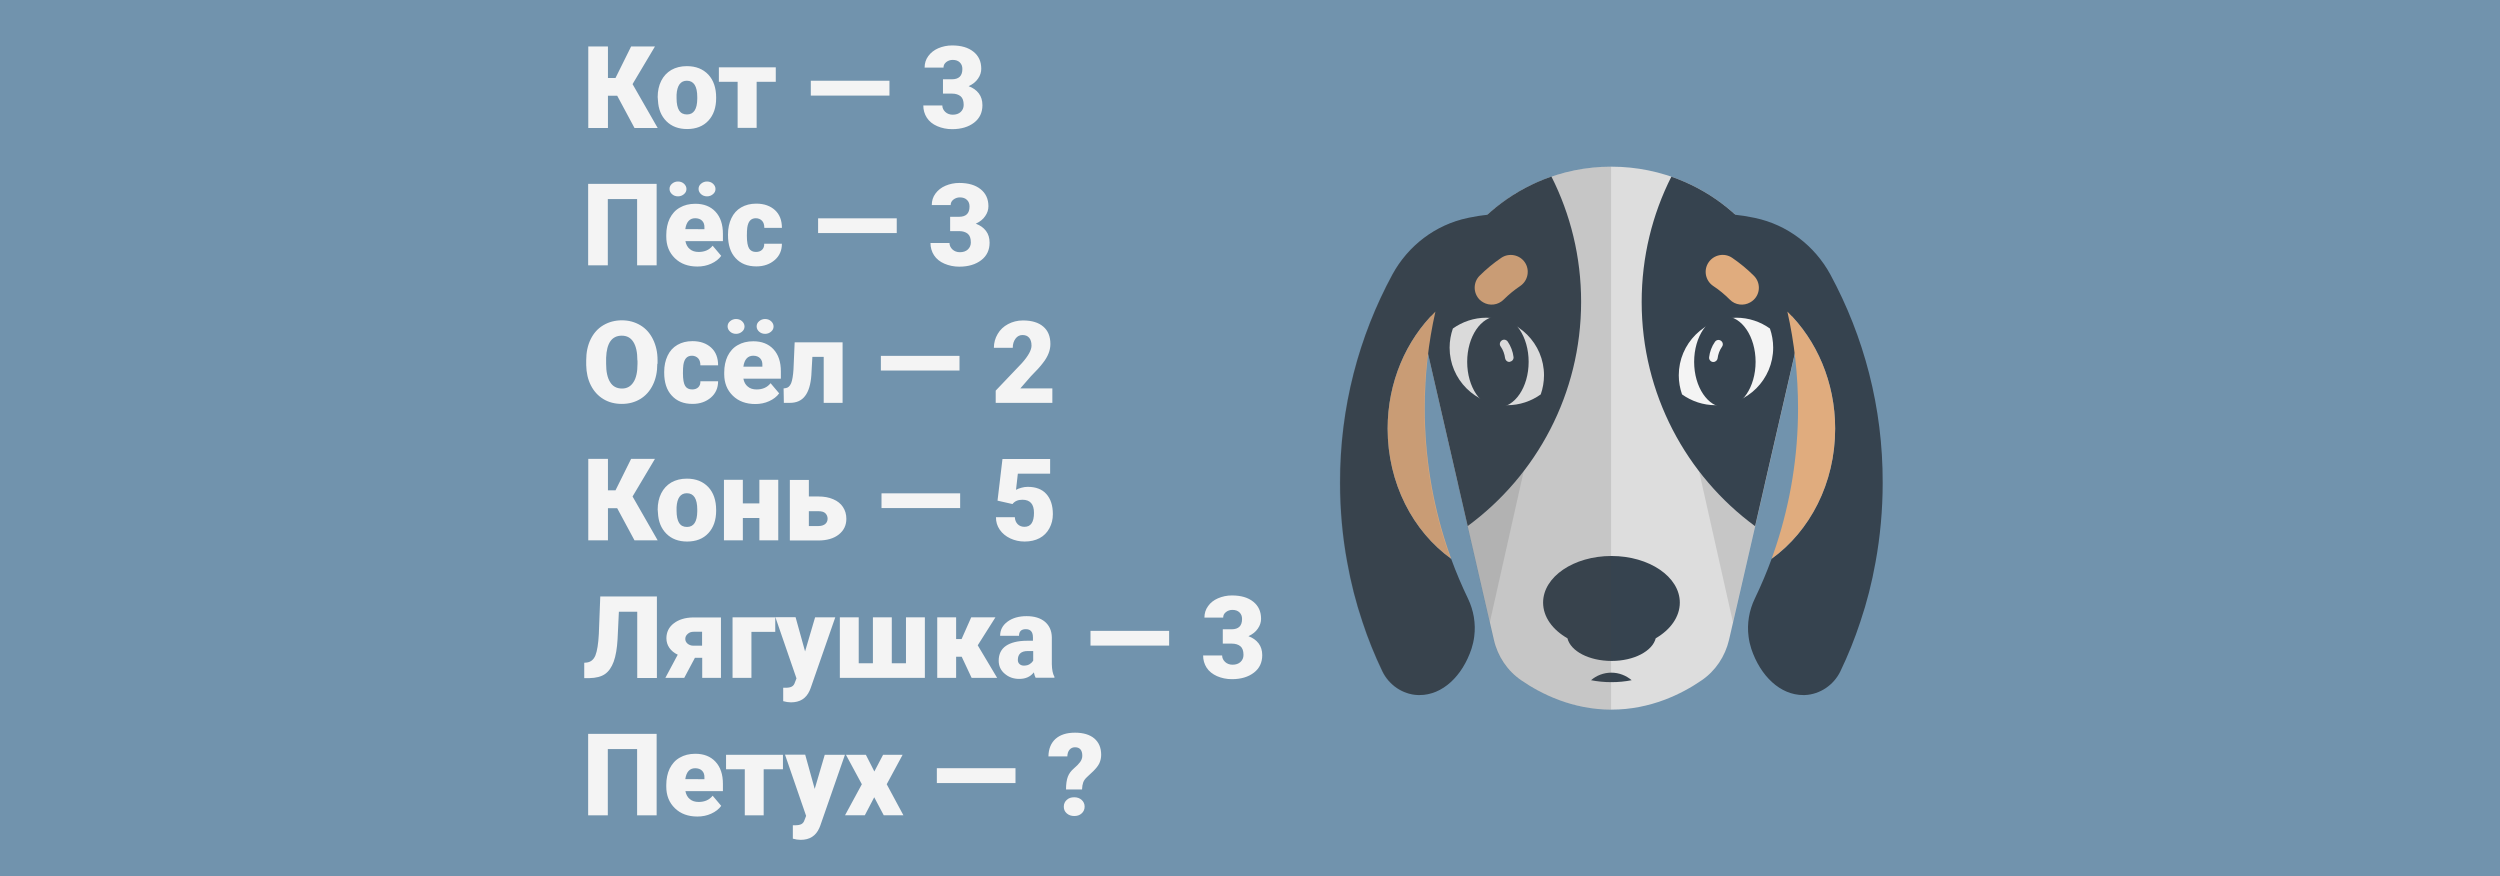 <svg version="1.1" xmlns="http://www.w3.org/2000/svg" x="0" y="0" viewBox="0 0 1920 673" xml:space="preserve"><style type="text/css">.st1{fill:#f4f4f4}.st3{opacity:.15;fill:#444;enable-background:new}.st4{fill:#36434f}.st5{fill:#e0ac7e}</style><path fill="#7193ad" d="M0 0h1920v673H0z"/><path class="st1" d="M474 73.5h-7.1v24.8h-15.1V35.7h15.1v24.2h5.8l12-24.2H503l-17.2 28.9 19.3 33.7h-17.8L474 73.5zm31.1 1c0-4.6.9-8.8 2.7-12.4 1.8-3.6 4.4-6.4 7.8-8.4 3.4-1.9 7.3-2.9 11.9-2.9 7 0 12.4 2.2 16.5 6.5 4 4.3 6 10.2 6 17.6v.5c0 7.2-2 13-6 17.3s-9.5 6.4-16.3 6.4c-6.6 0-11.9-2-15.9-6s-6.2-9.3-6.5-16.1l-.2-2.5zm14.5.9c0 4.3.7 7.4 2 9.5 1.3 2 3.3 3 6 3 5.2 0 7.8-4 7.9-11.9v-1.5c0-8.3-2.7-12.5-8-12.5-4.8 0-7.5 3.6-7.9 10.8v2.6zm76.2-12.6h-14.7v35.4h-14.6V62.8h-14.4V51.7h43.7v11.1zm87.3 10.6h-60.4V62h60.4v11.4zm41.1-12.5h6.8c5.4 0 8.1-2.6 8.1-7.9 0-2.1-.6-3.7-1.9-5-1.3-1.3-3.1-2-5.5-2-1.9 0-3.6.6-5 1.7s-2.1 2.5-2.1 4.2h-14.5c0-3.3.9-6.2 2.8-8.8s4.4-4.6 7.6-6c3.3-1.4 6.8-2.2 10.7-2.2 7 0 12.4 1.6 16.4 4.8s6 7.5 6 13.1c0 2.7-.8 5.2-2.5 7.6-1.6 2.4-4 4.3-7.2 5.8 3.3 1.2 5.9 3 7.8 5.5s2.8 5.5 2.8 9.1c0 5.6-2.1 10.1-6.4 13.4s-9.9 5-16.9 5c-4.1 0-7.9-.8-11.4-2.3s-6.2-3.7-8-6.5c-1.8-2.8-2.7-5.9-2.7-9.4h14.6c0 1.9.8 3.6 2.3 5 1.5 1.4 3.5 2.1 5.7 2.1 2.5 0 4.6-.7 6.1-2.1s2.3-3.2 2.3-5.4c0-3.2-.8-5.4-2.4-6.7-1.6-1.3-3.8-2-6.5-2h-7v-11zM504.4 203.8h-15.1v-50.9h-22.5v50.9h-15.1v-62.6h52.6v62.6zm31.2.9c-7.1 0-12.9-2.1-17.3-6.4s-6.6-9.8-6.6-16.6v-1.2c0-4.8.9-9 2.6-12.6 1.8-3.6 4.3-6.5 7.7-8.4 3.4-2 7.4-3 12-3 6.5 0 11.7 2 15.5 6.1 3.8 4.1 5.7 9.7 5.7 17v5.6h-28.8c.5 2.6 1.6 4.7 3.4 6.1 1.7 1.5 4 2.2 6.8 2.2 4.6 0 8.2-1.6 10.7-4.8l6.6 7.8c-1.8 2.5-4.4 4.5-7.7 6s-6.8 2.2-10.6 2.2zm-21.4-59.6c0-1.6.6-2.9 1.9-4s2.8-1.7 4.6-1.7 3.4.6 4.6 1.7 1.9 2.5 1.9 4c0 1.6-.6 2.9-1.9 4s-2.8 1.7-4.6 1.7-3.4-.6-4.6-1.7-1.9-2.4-1.9-4zm19.7 22.5c-4.2 0-6.8 2.8-7.6 8.4H541v-1.1c.1-2.3-.5-4.1-1.8-5.4-1.2-1.2-3-1.9-5.3-1.9zm2.6-22.5c0-1.6.6-2.9 1.9-4s2.8-1.7 4.6-1.7 3.4.6 4.6 1.7 1.9 2.5 1.9 4c0 1.6-.6 2.9-1.9 4s-2.8 1.7-4.6 1.7-3.4-.6-4.6-1.7-1.9-2.4-1.9-4zm44.1 48.4c2 0 3.6-.6 4.7-1.7s1.7-2.6 1.6-4.6h13.6c0 5.1-1.8 9.3-5.5 12.5s-8.4 4.9-14.1 4.9c-6.8 0-12.1-2.1-16-6.4-3.9-4.2-5.8-10.1-5.8-17.6v-.6c0-4.7.9-8.8 2.6-12.4 1.7-3.6 4.2-6.4 7.5-8.3s7.1-2.9 11.6-2.9c6 0 10.8 1.7 14.4 5s5.3 7.9 5.3 13.6H587c0-2.4-.6-4.3-1.8-5.5s-2.8-1.9-4.7-1.9c-3.8 0-5.9 2.4-6.6 7.2-.2 1.5-.3 3.6-.3 6.3 0 4.7.6 7.9 1.7 9.7s2.9 2.7 5.3 2.7zM688.7 179h-60.4v-11.3h60.4V179zm41-12.5h6.8c5.4 0 8.1-2.6 8.1-7.9 0-2.1-.6-3.7-1.9-5-1.3-1.3-3.1-2-5.5-2-1.9 0-3.6.6-5 1.7s-2.1 2.5-2.1 4.2h-14.5c0-3.3.9-6.2 2.8-8.8s4.4-4.6 7.6-6c3.3-1.4 6.8-2.2 10.7-2.2 7 0 12.4 1.6 16.4 4.8s6 7.5 6 13.1c0 2.7-.8 5.2-2.5 7.6-1.6 2.4-4 4.3-7.2 5.8 3.3 1.2 5.9 3 7.8 5.5s2.8 5.5 2.8 9.1c0 5.6-2.1 10.1-6.4 13.4s-9.9 5-16.9 5c-4.1 0-7.9-.8-11.4-2.3s-6.2-3.7-8-6.5c-1.8-2.8-2.7-5.9-2.7-9.4h14.6c0 1.9.8 3.6 2.3 5 1.5 1.4 3.5 2.1 5.7 2.1 2.5 0 4.6-.7 6.1-2.1s2.3-3.2 2.3-5.4c0-3.2-.8-5.4-2.4-6.7-1.6-1.3-3.8-2-6.5-2h-7v-11zM504.8 279.4c0 6.1-1.1 11.5-3.4 16.2-2.3 4.7-5.5 8.3-9.6 10.8s-8.9 3.8-14.2 3.8-10.1-1.2-14.2-3.7-7.3-6-9.6-10.5-3.5-9.8-3.6-15.7v-3.5c0-6.1 1.1-11.5 3.4-16.2s5.5-8.3 9.7-10.8c4.2-2.5 9-3.8 14.3-3.8 5.3 0 10 1.3 14.2 3.8 4.2 2.5 7.4 6.1 9.7 10.8 2.3 4.7 3.5 10 3.5 16v2.8zm-15.3-2.6c0-6.2-1-10.9-3.1-14.2s-5-4.8-8.9-4.8c-7.6 0-11.6 5.7-12 17v4.6c0 6.1 1 10.8 3.1 14.1 2 3.3 5.1 4.9 9.1 4.9 3.8 0 6.7-1.6 8.8-4.9 2.1-3.2 3.1-7.9 3.1-14v-2.7zm42.1 22.3c2 0 3.6-.6 4.7-1.7s1.7-2.6 1.6-4.6h13.6c0 5.1-1.8 9.3-5.5 12.5s-8.4 4.9-14.1 4.9c-6.8 0-12.1-2.1-16-6.4-3.9-4.2-5.8-10.1-5.8-17.6v-.6c0-4.7.9-8.8 2.6-12.4 1.7-3.6 4.2-6.4 7.5-8.3s7.1-2.9 11.6-2.9c6 0 10.8 1.7 14.4 5s5.3 7.9 5.3 13.6h-13.6c0-2.4-.6-4.3-1.8-5.5s-2.8-1.9-4.7-1.9c-3.8 0-5.9 2.4-6.6 7.2-.2 1.5-.3 3.6-.3 6.3 0 4.7.6 7.9 1.7 9.7s2.9 2.7 5.4 2.7zm48.5 11.2c-7.1 0-12.9-2.1-17.3-6.4s-6.6-9.8-6.6-16.6v-1.2c0-4.8.9-9 2.6-12.6 1.8-3.6 4.3-6.5 7.7-8.4 3.4-2 7.4-3 12-3 6.5 0 11.7 2 15.5 6.1 3.8 4.1 5.7 9.7 5.7 17v5.6h-28.8c.5 2.6 1.6 4.7 3.4 6.1 1.7 1.5 4 2.2 6.8 2.2 4.6 0 8.2-1.6 10.7-4.8l6.6 7.8c-1.8 2.5-4.4 4.5-7.7 6s-6.8 2.2-10.6 2.2zm-21.3-59.6c0-1.6.6-2.9 1.9-4s2.8-1.7 4.6-1.7 3.4.6 4.6 1.7 1.9 2.5 1.9 4c0 1.6-.6 2.9-1.9 4s-2.8 1.7-4.6 1.7-3.4-.6-4.6-1.7-1.9-2.4-1.9-4zm19.7 22.5c-4.2 0-6.8 2.8-7.6 8.4h14.6v-1.1c.1-2.3-.5-4.1-1.8-5.4-1.2-1.2-2.9-1.9-5.2-1.9zm2.6-22.5c0-1.6.6-2.9 1.9-4s2.8-1.7 4.6-1.7 3.4.6 4.6 1.7 1.9 2.5 1.9 4c0 1.6-.6 2.9-1.9 4s-2.8 1.7-4.6 1.7-3.4-.6-4.6-1.7-1.9-2.4-1.9-4zm66 12.2v46.5h-14.5v-35.3h-8.7l-.8 14.2c-.5 7-2.1 12.3-4.8 15.8-2.6 3.5-6.5 5.3-11.7 5.3H602l-.2-11.1 1.5-.2c1.9-.2 3.3-1.5 4.3-3.8.9-2.3 1.5-5.9 1.8-10.6l.9-20.8h36.8zm89.8 21.7h-60.4v-11.3h60.4v11.3zm71.5 24.8h-43.7V300l20.1-21.1c5-5.6 7.4-10.1 7.4-13.4 0-2.7-.6-4.7-1.8-6.1-1.2-1.4-2.9-2.1-5.1-2.1-2.2 0-4 .9-5.4 2.8-1.4 1.9-2.1 4.2-2.1 7h-14.5c0-3.8 1-7.4 2.9-10.6 1.9-3.3 4.6-5.8 8-7.6 3.4-1.8 7.2-2.8 11.4-2.8 6.8 0 12 1.6 15.6 4.7 3.7 3.1 5.5 7.6 5.5 13.4 0 2.5-.5 4.9-1.4 7.2-.9 2.3-2.3 4.8-4.3 7.3-1.9 2.6-5 6-9.3 10.3l-8.1 9.3h24.6v11.1zM474 390.3h-7.1V415h-15.1v-62.6h15.1v24.2h5.8l12-24.2H503l-17.2 28.9 19.3 33.7h-17.8L474 390.3zm31.1 1c0-4.6.9-8.8 2.7-12.4 1.8-3.6 4.4-6.4 7.8-8.4 3.4-1.9 7.3-2.9 11.9-2.9 7 0 12.4 2.2 16.5 6.5 4 4.3 6 10.2 6 17.6v.5c0 7.2-2 13-6 17.3s-9.5 6.4-16.3 6.4c-6.6 0-11.9-2-15.9-6s-6.2-9.3-6.5-16.1l-.2-2.5zm14.5.9c0 4.3.7 7.4 2 9.5 1.3 2 3.3 3 6 3 5.2 0 7.8-4 7.9-11.9v-1.5c0-8.3-2.7-12.5-8-12.5-4.8 0-7.5 3.6-7.9 10.8v2.6zm78.1 22.8h-14.5v-17.2h-12.7V415H556v-46.5h14.5v18.1h12.7v-18.1h14.5V415zm23.5-33.7h7.4c4.3 0 8.1.7 11.3 2.1 3.3 1.4 5.8 3.4 7.5 6s2.6 5.6 2.6 9c0 5-1.9 9-5.8 12.1s-9.2 4.6-15.9 4.6h-21.7v-46.5h14.6v12.7zm0 11.2V404h7.3c2.2 0 3.9-.5 5.2-1.5 1.2-1 1.9-2.4 1.9-4.1 0-1.7-.6-3.1-1.7-4.2s-2.9-1.6-5.4-1.6h-7.3zm116.2-2.3H677v-11.3h60.4v11.3zm28.7-5.7l3.8-32h36.6v11.3h-24.8l-1.4 12.4c1-.6 2.4-1.1 4.1-1.6 1.7-.5 3.3-.7 4.9-.7 6.2 0 11 1.8 14.3 5.5 3.3 3.7 5 8.8 5 15.5 0 4-.9 7.6-2.7 10.9-1.8 3.3-4.3 5.8-7.5 7.5-3.2 1.7-7.1 2.6-11.5 2.6-3.9 0-7.6-.8-11-2.4-3.4-1.6-6.1-3.8-8.1-6.7s-2.9-6-2.9-9.6h14.5c.1 2.3.9 4.1 2.2 5.4s3.1 2 5.2 2c4.9 0 7.3-3.6 7.3-10.8 0-6.7-3-10-8.9-10-3.4 0-5.9 1.1-7.6 3.3l-11.5-2.6zm-261.6 73.6v62.6h-15.1v-50.9h-14.1l-1 21c-.4 7.2-1.4 13-3 17.4-1.6 4.3-3.8 7.5-6.7 9.5-2.9 2-6.9 3-11.9 3.1h-4V509l2.1-.2c3-.4 5.2-2.3 6.5-5.5 1.3-3.3 2.2-8.7 2.6-16.4l1.1-28.8h43.5zm49.2 16v46.5h-14.4v-15.4h-5.6l-8.2 15.4H511l9.5-17.8c-2.8-1.3-4.9-3.1-6.4-5.2-1.5-2.2-2.3-4.6-2.3-7.4 0-4.7 1.9-8.6 5.7-11.5 3.8-2.9 8.7-4.4 14.8-4.5h21.4zm-27.4 16.6c0 1.4.6 2.6 1.7 3.6 1.2 1 2.7 1.6 4.5 1.6h6.7v-10.7h-6.4c-1.9 0-3.4.5-4.6 1.6-1.3 1.1-1.9 2.4-1.9 3.9zm69.1-5.4h-18.3v35.3h-14.5v-46.5h32.8v11.2zm22.9 15l7.7-26.2h15.5l-18.9 54.3-.8 2c-2.7 6-7.4 9-14.3 9-1.9 0-3.9-.3-6-.9v-10.3h1.9c2 0 3.6-.3 4.7-.9s1.9-1.6 2.4-3.2l1.2-3.1-16.2-47H611l7.3 26.3zm41.2-26.2v35.3h10.9v-35.3h14.5v35.3h10.9v-35.3h14.5v46.5H645v-46.5h14.5zm79.1 30.3h-4.3v16.2h-14.5v-46.5h14.5v16.7h4.2l7.4-16.7h18.6l-13.6 21.5 14.9 25h-19.6l-7.6-16.2zm56.8 16.2c-.5-.9-1-2.3-1.4-4.2-2.7 3.4-6.4 5-11.2 5-4.4 0-8.1-1.3-11.2-4-3.1-2.6-4.6-6-4.6-10 0-5 1.9-8.9 5.6-11.4s9.1-3.9 16.2-3.9h4.5v-2.5c0-4.3-1.8-6.4-5.5-6.4-3.4 0-5.2 1.7-5.2 5.1h-14.5c0-4.5 1.9-8.1 5.7-10.9s8.7-4.2 14.6-4.2 10.6 1.4 14.1 4.3c3.4 2.9 5.2 6.9 5.3 11.9V510c.1 4.3.7 7.5 2 9.8v.7h-14.4zm-9-9.4c1.8 0 3.3-.4 4.5-1.2s2-1.6 2.6-2.6V500h-4.2c-5 0-7.6 2.3-7.6 6.8 0 1.3.4 2.4 1.3 3.2s2 1.2 3.4 1.2zm111.5-15.4h-60.4v-11.3h60.4v11.3zm41.1-12.5h6.8c5.4 0 8.1-2.6 8.1-7.9 0-2.1-.6-3.7-1.9-5-1.3-1.3-3.1-2-5.5-2-1.9 0-3.6.6-5 1.7s-2.1 2.5-2.1 4.2H925c0-3.3.9-6.2 2.8-8.8 1.8-2.6 4.4-4.6 7.6-6 3.3-1.4 6.8-2.2 10.7-2.2 7 0 12.4 1.6 16.4 4.8 4 3.2 6 7.5 6 13.1 0 2.7-.8 5.2-2.5 7.6-1.6 2.4-4 4.3-7.2 5.8 3.3 1.2 5.9 3 7.8 5.5s2.8 5.5 2.8 9.1c0 5.6-2.1 10.1-6.4 13.4s-9.9 5-16.9 5c-4.1 0-7.9-.8-11.4-2.3-3.5-1.6-6.2-3.7-8-6.5-1.8-2.8-2.7-5.9-2.7-9.4h14.6c0 1.9.8 3.6 2.3 5 1.5 1.4 3.5 2.1 5.7 2.1 2.5 0 4.6-.7 6.1-2.1 1.5-1.4 2.3-3.2 2.3-5.4 0-3.2-.8-5.4-2.4-6.7-1.6-1.3-3.8-2-6.5-2h-7v-11zM504.4 626.2h-15.1v-50.9h-22.5v50.9h-15.1v-62.6h52.6v62.6zm31.2.9c-7.1 0-12.9-2.1-17.3-6.4s-6.6-9.8-6.6-16.6v-1.2c0-4.8.9-9 2.6-12.6 1.8-3.6 4.3-6.5 7.7-8.4 3.4-2 7.4-3 12-3 6.5 0 11.7 2 15.5 6.1 3.8 4.1 5.7 9.7 5.7 17v5.6h-28.8c.5 2.6 1.6 4.7 3.4 6.1 1.7 1.5 4 2.2 6.8 2.2 4.6 0 8.2-1.6 10.7-4.8l6.6 7.8c-1.8 2.5-4.4 4.5-7.7 6s-6.8 2.2-10.6 2.2zm-1.7-37.1c-4.2 0-6.8 2.8-7.6 8.4H541v-1.1c.1-2.3-.5-4.1-1.8-5.4-1.2-1.2-3-1.9-5.3-1.9zm67.3.8h-14.7v35.4H572v-35.4h-14.4v-11.1h43.7v11.1zm24.5 15.1l7.7-26.2h15.5L630 634l-.8 2c-2.7 6-7.4 9-14.3 9-1.9 0-3.9-.3-6-.9v-10.3h1.9c2 0 3.6-.3 4.7-.9s1.9-1.6 2.4-3.2l1.2-3.1-16.2-47h15.5l7.3 26.3zm45.8-13.4l6.7-12.8h15L681 602.3l12.8 23.8h-15.1l-7.3-13.8-7.2 13.8H649l12.9-23.8-12.2-22.6H665l6.5 12.8zm108.4 8.9h-60.4V590h60.4v11.4zm38.8 5c0-4.2.5-7.5 1.4-9.9.9-2.4 2.5-4.5 4.6-6.3 2.1-1.8 3.7-3.4 4.8-4.9 1.1-1.5 1.7-3.1 1.7-4.9 0-4.3-1.9-6.5-5.6-6.5-1.7 0-3.1.6-4.2 1.9-1.1 1.3-1.6 3-1.7 5.1h-14.5c.1-5.7 1.9-10.2 5.4-13.4 3.6-3.2 8.5-4.8 15-4.8 6.4 0 11.3 1.5 14.8 4.4 3.5 3 5.3 7.1 5.3 12.6 0 2.4-.5 4.5-1.4 6.5-.9 1.9-2.5 3.9-4.6 6l-4.9 4.6c-1.4 1.3-2.4 2.7-2.9 4.1s-.8 3.2-.9 5.4h-12.3zm-1.7 13.1c0-2.1.8-3.9 2.3-5.2 1.5-1.4 3.4-2 5.7-2s4.2.7 5.7 2c1.5 1.4 2.3 3.1 2.3 5.2s-.8 3.9-2.3 5.2c-1.5 1.4-3.4 2-5.7 2s-4.2-.7-5.7-2c-1.6-1.4-2.3-3.1-2.3-5.2z"/><path d="M1237.5 128c-78 0-141.3 63.3-141.3 141.3l51.1 222.1c2.9 12.7 10.4 23.9 21.2 31.2 15 10.3 39.1 22.4 69.1 22.4 30 0 54.1-12.1 69.1-22.4 10.8-7.3 18.2-18.5 21.2-31.2l51.1-222.1c-.1-78-63.4-141.3-141.5-141.3z" fill="#ddd"/><path class="st3" d="M1330.9 477.9l24.3-105.3-58.2-45.8 33.9 151.1zm-186.7 0l33.9-151.1-58.2 45.8 24.3 105.3z"/><path class="st4" d="M1096.2 269.3l31 134.7c52.9-38.9 87.1-101.6 87.1-172.2 0-34.6-8.2-67.3-22.8-96.2-55.5 19.2-95.3 71.8-95.3 133.7zm187.4-133.6c-14.6 28.9-22.8 61.6-22.8 96.2 0 70.6 34.3 133.4 87.1 172.2l31-134.7c0-62-39.9-114.6-95.3-133.7zm6.5 327.1c0-19.8-23.5-35.8-52.5-35.8s-52.5 16-52.5 35.8c0 11 7.3 20.9 18.7 27.4 2.4 9.9 16.6 17.4 33.9 17.4s31.4-7.6 33.9-17.4c11.2-6.5 18.5-16.4 18.5-27.4zm-52.6 61.1c5.4 0 10.6-.5 15.6-1.5-4.2-3.6-9.7-5.8-15.6-5.8s-11.5 2.2-15.6 5.8c5.1 1 10.3 1.5 15.6 1.5z"/><path class="st1" d="M1289.3 288.2c0 5.1.9 10.1 2.5 14.7 7.3 5.2 16.2 8.3 25.8 8.3 24.4 0 44.2-19.8 44.2-44.2 0-5.1-.9-10.1-2.5-14.7-7.3-5.2-16.2-8.3-25.8-8.3-24.4.1-44.2 19.9-44.2 44.2z"/><ellipse class="st4" cx="1324.7" cy="277.9" rx="23.6" ry="35"/><path class="st1" d="M1315.9 278h-.4c-1.8-.2-3.1-1.9-2.9-3.6.5-4.2 2-8.4 4.5-11.9 1.1-1.5 3-1.9 4.6-.8 1.5 1.1 1.9 3.1.8 4.6-1.9 2.7-3 5.8-3.4 9-.2 1.4-1.6 2.7-3.2 2.7zm-130.1 10.2c0 5.1-.9 10.1-2.5 14.7-7.3 5.2-16.2 8.3-25.8 8.3-24.4 0-44.2-19.8-44.2-44.2 0-5.1.9-10.1 2.5-14.7 7.3-5.2 16.2-8.3 25.8-8.3 24.4.1 44.2 19.9 44.2 44.2z"/><ellipse class="st4" cx="1150.4" cy="277.9" rx="23.6" ry="35"/><path class="st1" d="M1159.2 278c-1.6 0-3-1.2-3.3-2.9-.4-3.2-1.5-6.3-3.4-9-1.1-1.5-.7-3.5.8-4.6s3.5-.7 4.6.8c2.4 3.5 4 7.7 4.5 11.9.2 1.8-1.1 3.4-2.9 3.6-.1.2-.2.2-.3.2z"/><path class="st4" d="M1405.7 210.8c-12.1-22.2-33.1-38.2-57.8-43.4-.2 0-.2-.1-.4-.1-10.8-2.3-21.9-3.4-33.3-3.4-5.5 0-10.9.2-16.3.8v1.2c0 18 7.7 34.2 19.8 45.5 15 2.4 29 8.1 41.4 16.7h1.1c3.3 0 6.4-.2 9.6-.7 1.1 3.9 2 7.9 2.9 11.9 22.5 21.9 36.7 54.1 36.7 89.9 0 41.9-19.5 78.8-48.8 100-3.8 10.4-8.1 20.5-12.9 30.5-4.4 9.1-6.1 19.3-4.8 29.2.4 3.2 1.1 6.3 2.1 9.4 7 20.9 22.2 35.5 39.9 35.5h1.2c11.7-.5 22.2-7.7 27.3-18.2 5.9-12.3 11-24.9 15.3-38 5-14.8 8.9-30.1 11.7-45.8 3.6-19.7 5.5-40.1 5.5-60.9.2-58.1-14.5-112.6-40.2-160.1z"/><path class="st5" d="M1409.4 329.2c0-35.8-14.3-68-36.7-89.9 5.4 23.9 8.2 48.8 8.2 74.4 0 36.7-5.9 71.9-16.7 105-1.1 3.5-2.4 7-3.6 10.4 29.4-21.1 48.8-58 48.8-99.9z"/><path class="st4" d="M1069.4 210.8c12.1-22.2 33.1-38.2 57.8-43.4.2 0 .2-.1.4-.1 10.8-2.3 21.9-3.4 33.3-3.4 5.5 0 10.9.2 16.3.8v1.2c0 18-7.7 34.2-19.8 45.5-15 2.4-29 8.1-41.4 16.7h-1.1c-3.3 0-6.4-.2-9.6-.7-1.1 3.9-2 7.9-2.9 11.9-22.5 21.9-36.7 54.1-36.7 89.9 0 41.9 19.5 78.8 48.8 100 3.8 10.4 8.1 20.5 12.9 30.5 4.4 9.1 6.1 19.3 4.8 29.2-.4 3.2-1.1 6.3-2.1 9.4-7 20.9-22.2 35.5-39.9 35.5h-1.2c-11.7-.5-22.2-7.7-27.3-18.2-5.9-12.3-11-24.9-15.3-38-5-14.8-8.9-30.1-11.7-45.8-3.7-19.9-5.5-40.2-5.5-60.9-.2-58.1 14.5-112.6 40.2-160.1z"/><path class="st5" d="M1065.7 329.2c0-35.8 14.3-68 36.7-89.9-5.4 23.9-8.2 48.8-8.2 74.4 0 36.7 5.9 71.9 16.7 105 1.1 3.5 2.4 7 3.6 10.4-29.4-21.1-48.8-58-48.8-99.9zm278.5-97c-5 2.9-11.5 2.2-15.7-2.1-3.9-3.9-8.2-7.5-12.8-10.5-5.9-4-7.6-12.1-3.5-18.1 4-5.9 12.1-7.6 18.1-3.5 6 4.1 11.6 8.7 16.7 13.8 5.1 5.1 5.1 13.4-.1 18.4-.9.8-1.7 1.5-2.7 2zm-205.1 0c-1-.6-1.9-1.2-2.7-2-5.1-5.1-5.1-13.4-.1-18.4 5.1-5.1 10.8-9.8 16.7-13.8 5.9-4 14.1-2.4 18.1 3.5 4 5.9 2.4 14.1-3.5 18.1-4.6 3.1-8.9 6.6-12.8 10.5-4.3 4.3-10.8 5-15.7 2.1z"/><path class="st3" d="M1191.5 135.7c-2.4.8-4.9 1.8-7.3 2.8-.2.1-.4.2-.6.2l-2.1.9c-.2.1-.4.2-.6.2-2.4 1.1-4.6 2.1-6.9 3.3-.1 0-.1.1-.2.1-.7.3-1.4.7-2 1.1-.2.1-.4.2-.7.3-.7.3-1.3.7-2 1.1l-.6.3c-2.1 1.2-4.2 2.4-6.3 3.7-.2.1-.2.2-.4.2-.7.4-1.2.8-1.9 1.2-.2.2-.4.3-.7.4l-1.8 1.2c-.2.2-.4.2-.6.4-2 1.3-3.8 2.7-5.7 4.2-.2.2-.4.3-.6.5-.6.4-1.1.8-1.6 1.3-.2.2-.5.4-.7.6-.5.4-1.1.8-1.5 1.3-.2.2-.4.3-.7.6-1.4 1.1-2.8 2.4-4.1 3.6-5 .6-9.9 1.3-14.7 2.4-.2 0-.2.1-.4.1-24.7 5.2-45.8 21.2-57.8 43.4-25.6 47.3-40.2 101.8-40.2 159.7 0 20.8 1.9 41.1 5.5 60.9 2.9 15.6 6.8 31 11.7 45.8 4.3 13 9.4 25.7 15.3 38 5.1 10.6 15.6 17.8 27.3 18.2h1.2c17.7 0 33-14.6 39.9-35.5 1.1-3.1 1.7-6.2 2.1-9.4 1.3-9.9-.4-20-4.8-29.2-4.8-9.9-9-20-12.9-30.5-1.2-3.4-2.4-6.9-3.6-10.4-10.8-33-16.6-68.3-16.6-104.9 0-14.2.9-28.2 2.6-42l23.2 100.8 24.2 105.3 3.1 13.5c2.9 12.7 10.4 23.9 21.2 31.2 15 10.3 39.1 22.4 69.1 22.4V128c-15.9 0-31.4 2.7-45.8 7.7z"/></svg>